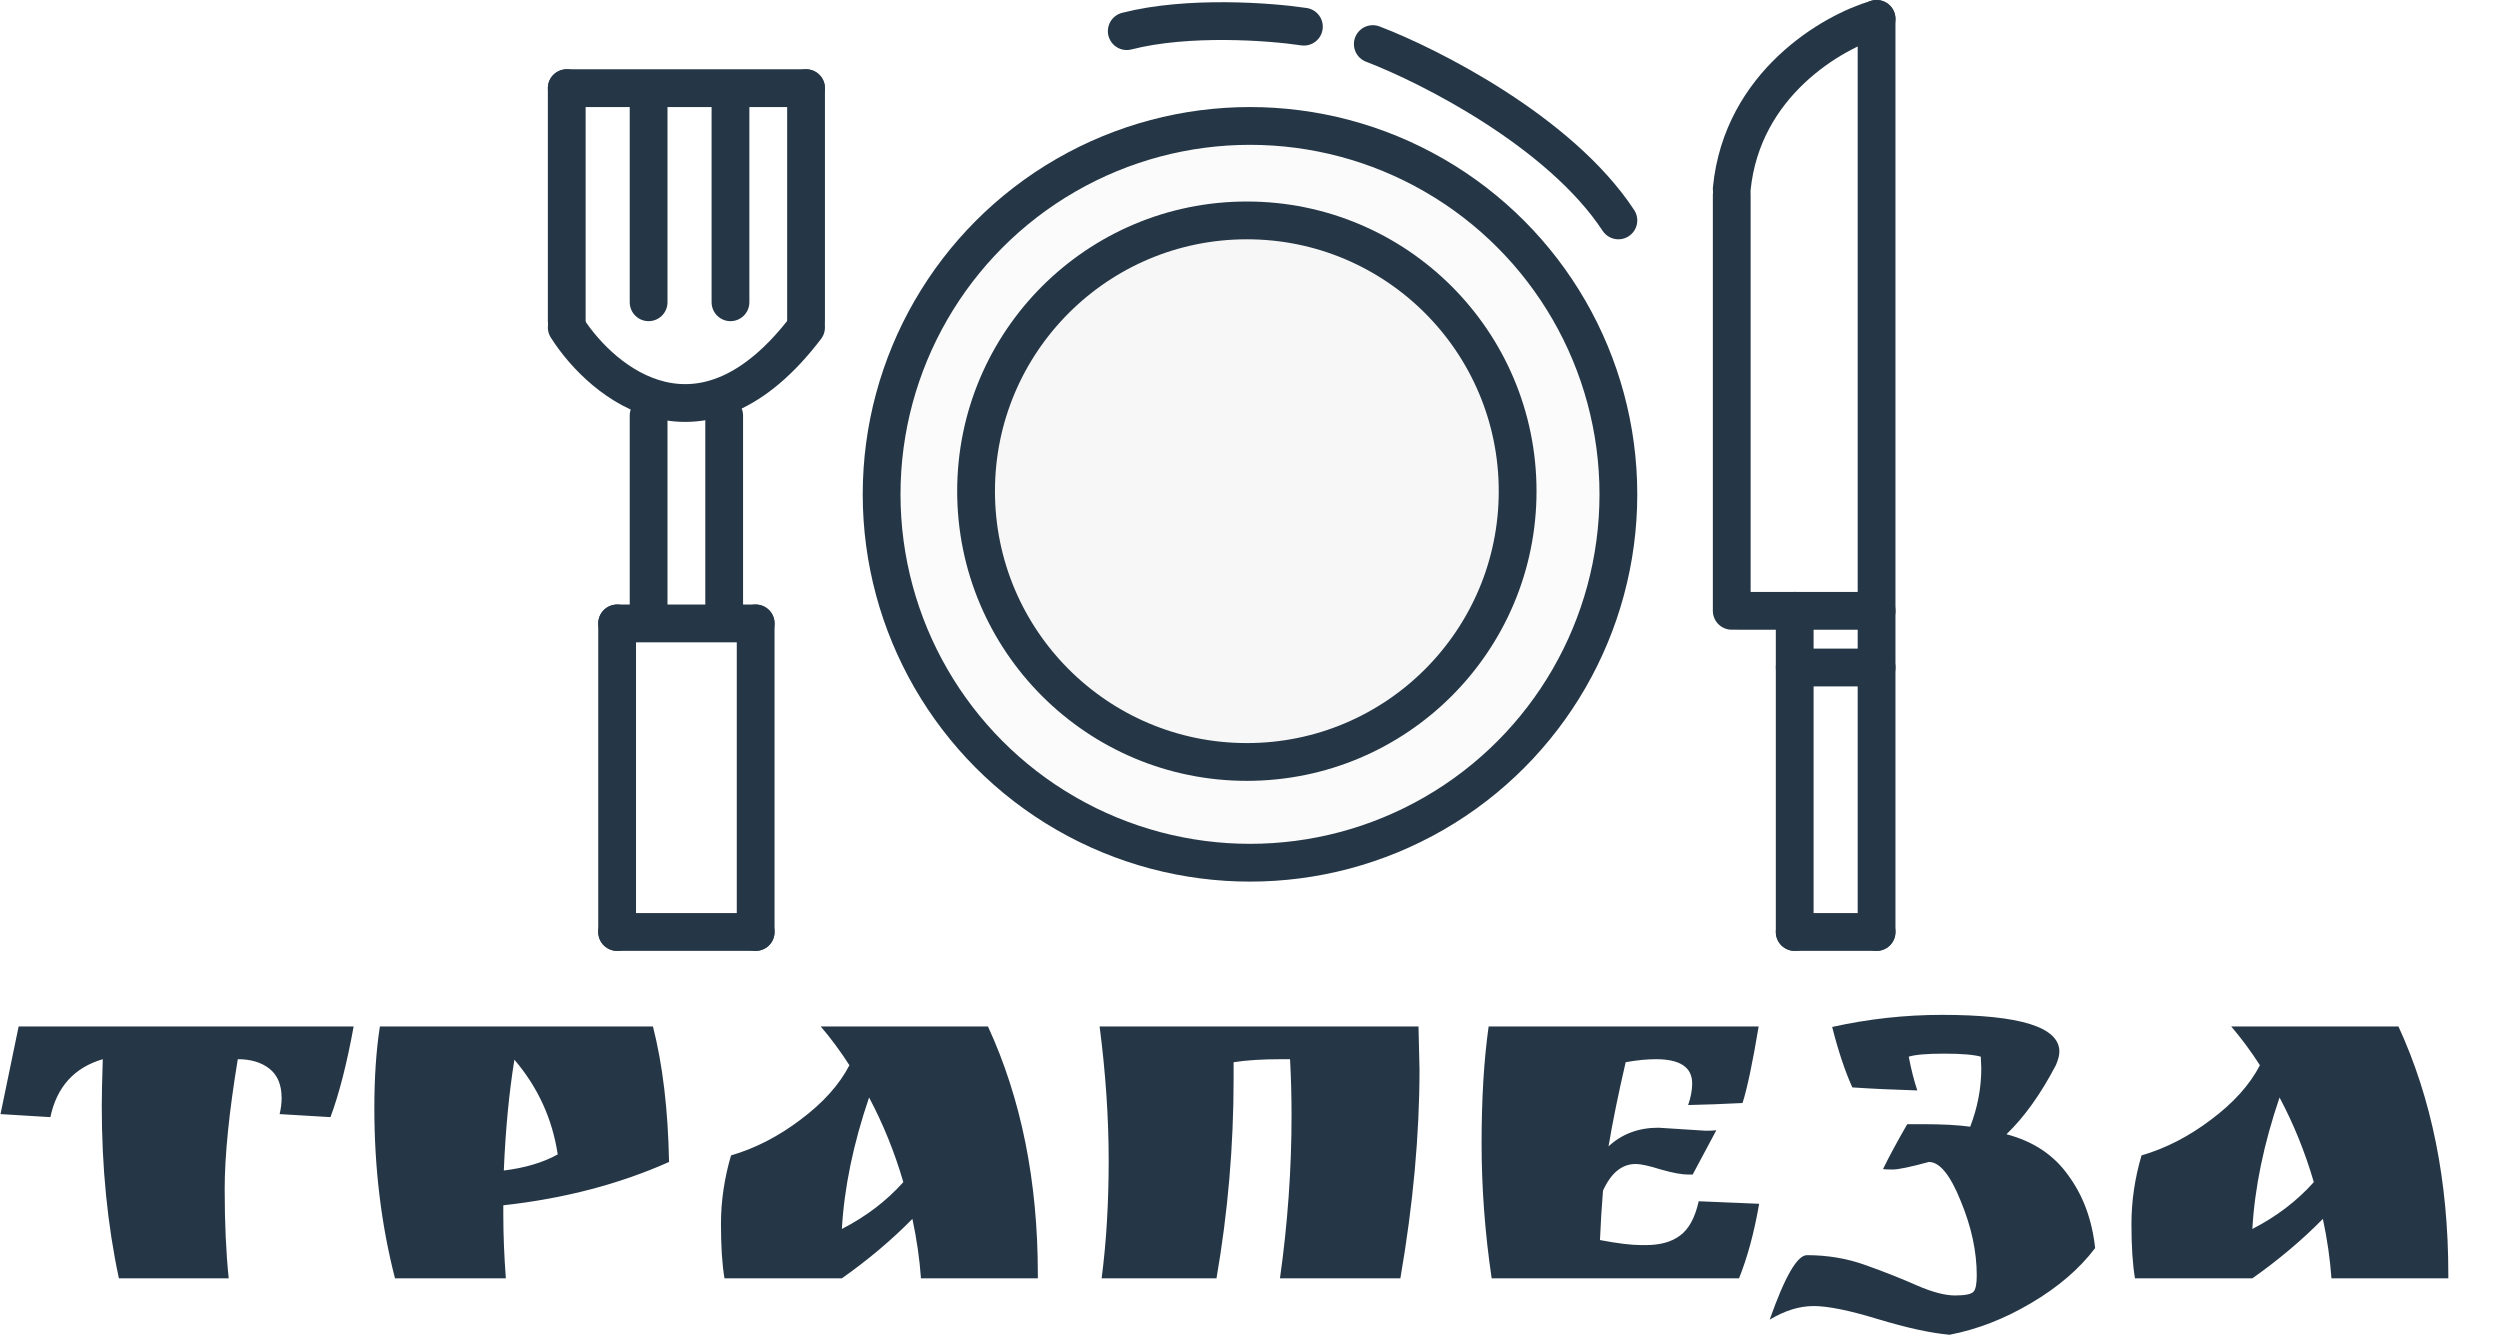 <svg width="397" height="212" viewBox="0 0 397 212" fill="none" xmlns="http://www.w3.org/2000/svg">
<path d="M90 52C95.772 61.056 111.453 73.733 128 52" stroke="#253746" stroke-width="6" stroke-linecap="round"/>
<path d="M218 7C227.167 10.5 247.8 21 257 35" stroke="#253746" stroke-width="6" stroke-linecap="round"/>
<circle cx="198.5" cy="78.5" r="58.5" fill="#D9D9D9" fill-opacity="0.1" stroke="#253746" stroke-width="6"/>
<circle cx="198" cy="78" r="43" fill="#D9D9D9" fill-opacity="0.1" stroke="#253746" stroke-width="6"/>
<path d="M128 51V14" stroke="#253746" stroke-width="6" stroke-linecap="round"/>
<path d="M90 51V14" stroke="#253746" stroke-width="6" stroke-linecap="round"/>
<path d="M103 97V66" stroke="#253746" stroke-width="6" stroke-linecap="round"/>
<path d="M115 97V66" stroke="#253746" stroke-width="6" stroke-linecap="round"/>
<path d="M120 148L120 99" stroke="#253746" stroke-width="6" stroke-linecap="round"/>
<path d="M98 148L98 99" stroke="#253746" stroke-width="6" stroke-linecap="round"/>
<path d="M298 148V3" stroke="#253746" stroke-width="6" stroke-linecap="round"/>
<path d="M285 148L285 97" stroke="#253746" stroke-width="6" stroke-linecap="round"/>
<path d="M275 97V31" stroke="#253746" stroke-width="6" stroke-linecap="round"/>
<path d="M276 97H298" stroke="#253746" stroke-width="6" stroke-linecap="round"/>
<path d="M285 106H298" stroke="#253746" stroke-width="6" stroke-linecap="round"/>
<path d="M285 148H298" stroke="#253746" stroke-width="6" stroke-linecap="round"/>
<path d="M120 99L98 99" stroke="#253746" stroke-width="6" stroke-linecap="round"/>
<path d="M120 148L98 148" stroke="#253746" stroke-width="6" stroke-linecap="round"/>
<path d="M116 48V15" stroke="#253746" stroke-width="6" stroke-linecap="round"/>
<path d="M103 48V15" stroke="#253746" stroke-width="6" stroke-linecap="round"/>
<path d="M128 14L90 14" stroke="#253746" stroke-width="6" stroke-linecap="round"/>
<path d="M298 3C291.015 5.038 276.636 13.291 275 30" stroke="#253746" stroke-width="6" stroke-linecap="round"/>
<path d="M207.059 4.237C201.731 3.432 188.645 2.448 178.927 4.945" stroke="#253746" stroke-width="6" stroke-linecap="round"/>
<path d="M37.76 168.2C36.373 176.627 35.68 183.507 35.68 188.84C35.68 194.173 35.893 198.893 36.32 203H18.88C17.067 194.52 16.16 185.4 16.16 175.64C16.16 173.987 16.213 171.507 16.32 168.2C11.787 169.533 9.013 172.6 8 177.4L0.08 176.92L2.96 163H56.16C55.093 168.867 53.867 173.667 52.48 177.4L44.4 176.92C44.613 176.067 44.72 175.213 44.72 174.36C44.72 172.28 44.08 170.733 42.8 169.72C41.52 168.707 39.84 168.2 37.76 168.2ZM79.926 193C79.926 196.04 80.06 199.373 80.326 203H62.726C60.54 194.52 59.446 185.507 59.446 175.96C59.446 171.107 59.74 166.787 60.326 163H103.686C105.233 169.027 106.086 176.2 106.246 184.52C98.353 188.04 89.58 190.333 79.926 191.4V193ZM80.006 185.88C83.42 185.453 86.273 184.6 88.566 183.32C87.713 177.667 85.42 172.653 81.686 168.28C80.833 173.56 80.273 179.427 80.006 185.88ZM164.809 202.36V203H146.249C146.036 199.96 145.583 196.813 144.889 193.56C141.583 196.92 137.849 200.067 133.689 203H115.049C114.676 200.813 114.489 197.933 114.489 194.36C114.489 190.733 115.023 187.107 116.089 183.48C119.929 182.36 123.609 180.467 127.129 177.8C130.703 175.133 133.289 172.253 134.889 169.16C133.449 166.92 131.929 164.867 130.329 163H156.889C162.169 174.467 164.809 187.587 164.809 202.36ZM143.449 187.72C142.063 182.973 140.249 178.493 138.009 174.28C135.503 181.64 134.063 188.6 133.689 195.16C137.529 193.187 140.783 190.707 143.449 187.72ZM225.258 163L225.418 169.8C225.418 180.2 224.404 191.267 222.378 203H203.258C204.484 194.307 205.098 185.667 205.098 177.08C205.098 174.093 205.018 171.133 204.858 168.2H203.498C200.458 168.2 197.924 168.36 195.898 168.68V171.24C195.898 181.96 194.991 192.547 193.178 203H174.938C175.684 197.293 176.058 191.053 176.058 184.28C176.058 177.507 175.578 170.413 174.618 163H225.258ZM263.356 179.08L270.876 179.56C271.623 179.56 272.183 179.533 272.556 179.48L268.796 186.52H268.076C267.063 186.52 265.623 186.253 263.756 185.72C261.89 185.133 260.556 184.84 259.756 184.84C257.57 184.84 255.836 186.253 254.556 189.08C254.343 191.693 254.183 194.307 254.076 196.92C256.85 197.453 259.036 197.72 260.636 197.72H261.356C263.65 197.72 265.463 197.213 266.796 196.2C268.183 195.187 269.17 193.373 269.756 190.76L279.356 191.16C278.556 195.747 277.49 199.693 276.156 203H236.876C235.81 195.8 235.276 188.653 235.276 181.56C235.276 174.467 235.65 168.28 236.396 163H279.276C278.316 168.76 277.463 172.813 276.716 175.16C273.57 175.32 270.69 175.427 268.076 175.48C268.503 174.253 268.716 173.107 268.716 172.04C268.716 169.48 266.796 168.2 262.956 168.2C261.516 168.2 259.916 168.36 258.156 168.68C256.983 173.747 256.076 178.2 255.436 182.04C257.57 180.067 260.21 179.08 263.356 179.08ZM314.628 169.64L314.548 167.8C313.428 167.48 311.481 167.32 308.708 167.32C305.988 167.32 304.121 167.48 303.108 167.8C303.481 169.773 303.935 171.56 304.468 173.16C300.735 173.053 297.295 172.893 294.148 172.68C292.975 170.067 291.908 166.867 290.948 163.08C296.708 161.8 302.521 161.16 308.388 161.16C320.815 161.16 327.028 163.107 327.028 167C327.028 167.587 326.841 168.307 326.468 169.16C324.068 173.747 321.455 177.4 318.628 180.12C322.895 181.24 326.175 183.427 328.468 186.68C330.815 189.88 332.228 193.72 332.708 198.2C330.201 201.507 326.815 204.413 322.548 206.92C318.335 209.427 314.015 211.107 309.588 211.96C306.601 211.693 302.815 210.867 298.228 209.48C293.695 208.093 290.281 207.4 287.988 207.4C285.748 207.4 283.428 208.12 281.028 209.56C283.428 202.733 285.401 199.32 286.948 199.32C290.255 199.32 293.375 199.853 296.308 200.92C299.295 201.987 301.988 203.053 304.388 204.12C306.841 205.187 308.868 205.72 310.468 205.72C312.121 205.72 313.108 205.507 313.428 205.08C313.748 204.707 313.908 203.853 313.908 202.52C313.908 198.733 313.055 194.787 311.348 190.68C309.695 186.573 308.015 184.52 306.308 184.52C303.375 185.32 301.455 185.72 300.548 185.72C299.695 185.72 299.188 185.693 299.028 185.64C299.988 183.667 301.268 181.293 302.868 178.52H305.348C308.441 178.52 310.948 178.653 312.868 178.92C314.041 175.88 314.628 172.787 314.628 169.64ZM388.794 202.36V203H370.234C370.02 199.96 369.567 196.813 368.874 193.56C365.567 196.92 361.834 200.067 357.674 203H339.034C338.66 200.813 338.474 197.933 338.474 194.36C338.474 190.733 339.007 187.107 340.074 183.48C343.914 182.36 347.594 180.467 351.114 177.8C354.687 175.133 357.274 172.253 358.874 169.16C357.434 166.92 355.914 164.867 354.314 163H380.874C386.154 174.467 388.794 187.587 388.794 202.36ZM367.434 187.72C366.047 182.973 364.234 178.493 361.994 174.28C359.487 181.64 358.047 188.6 357.674 195.16C361.514 193.187 364.767 190.707 367.434 187.72Z" fill="#253746"/>
</svg>
